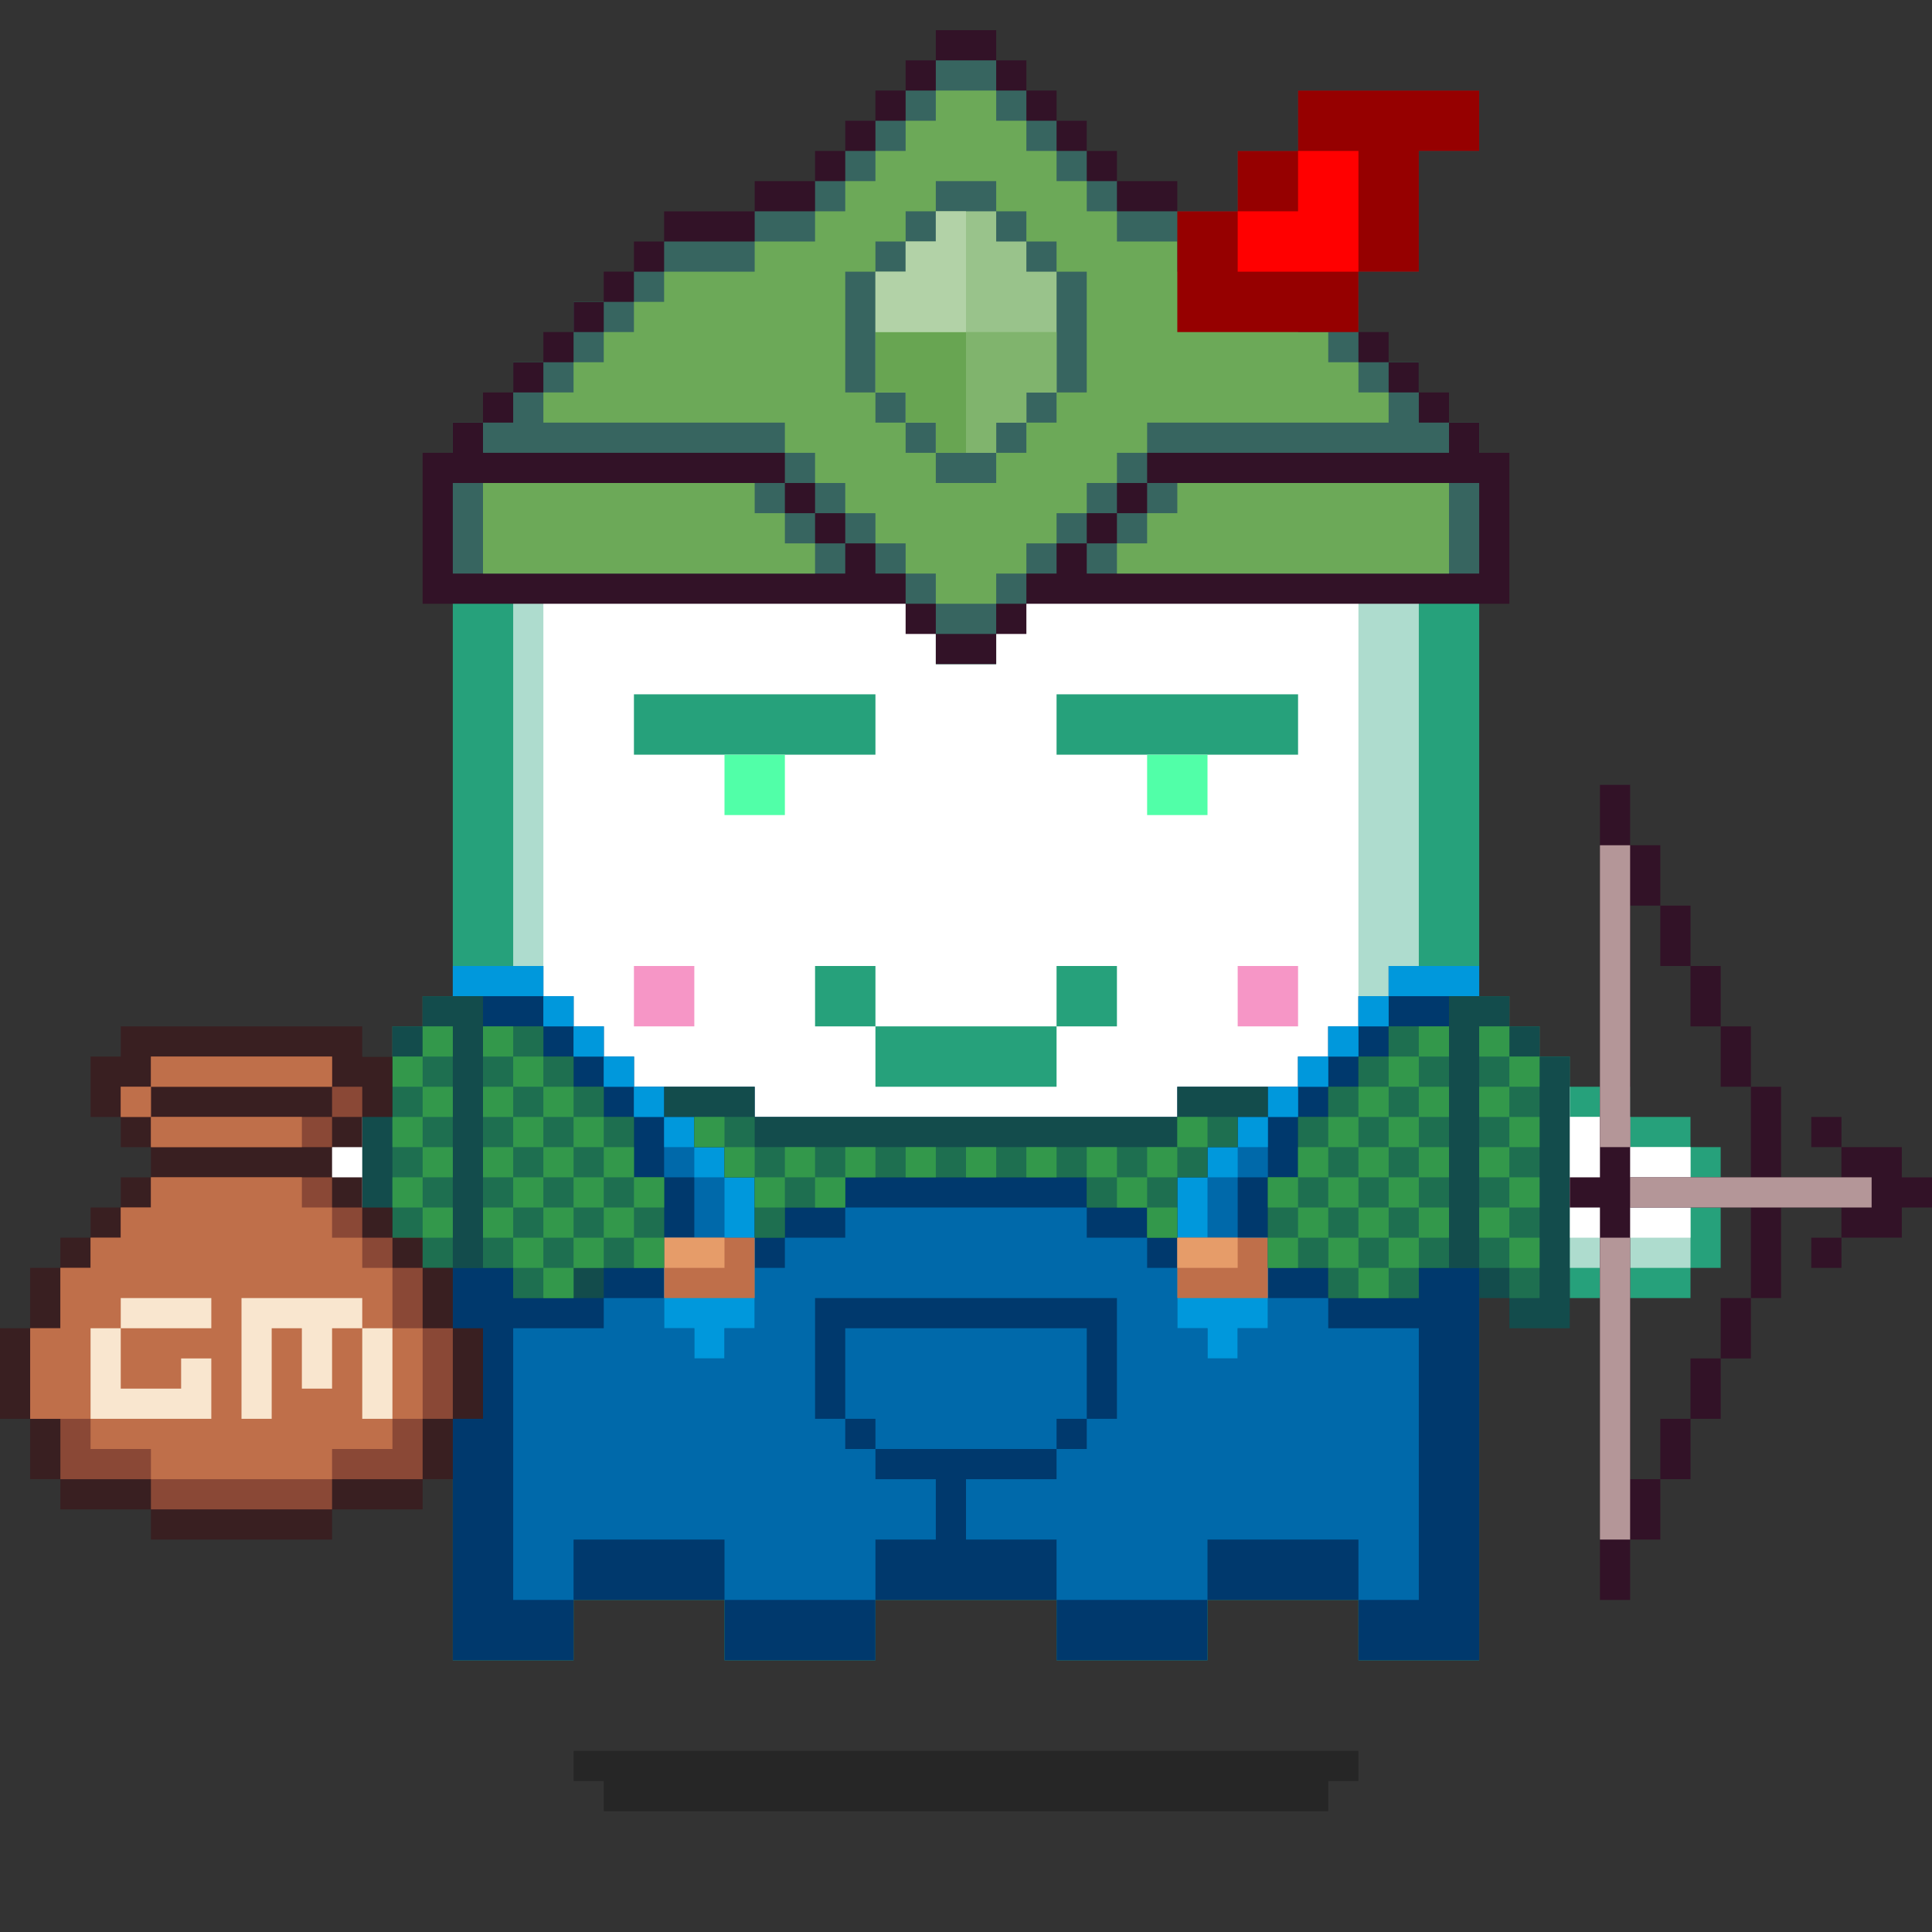 <svg xmlns="http://www.w3.org/2000/svg" viewBox="0 0 64 64"><rect x="0" y="0" width="64" height="64" fill="#333333" stroke="none"/><g class="gotchi-bg"><defs fill="#fff"><pattern id="a" patternUnits="userSpaceOnUse" width="4" height="4"><path d="M0 0h1v1H0zm2 2h1v1H2z"/></pattern><pattern id="b" patternUnits="userSpaceOnUse" x="0" y="0" width="2" height="2"><path d="M0 0h1v1H0z"/></pattern><pattern id="c" patternUnits="userSpaceOnUse" x="-2" y="0" width="8" height="1"><path d="M0 0h1v1H0zm2 0h1v1H2zm2 0h1v1H4z"/></pattern><pattern id="d" patternUnits="userSpaceOnUse" x="0" y="0" width="4" height="4"><path d="M0 0h1v1H0zm0 2h1v1H0zm1 0V1h1v1zm1 0h1v1H2zm0-1h1V0H2zm1 2h1v1H3z"/></pattern><pattern id="e" patternUnits="userSpaceOnUse" width="64" height="32"><path d="M4 4h1v1H4zm7 0h1v1h-1zm7 0h1v1h-1zm7 0h1v1h-1zm7 0h1v1h-1zm7 0h1v1h-1zm7 0h1v1h-1zm7 0h1v1h-1zm7 0h1v1h-1z"/><path fill="url(#a)" d="M0 8h64v7H0z"/><path fill="url(#b)" d="M0 16h64v1H0z"/><path fill="url(#c)" d="M0 18h64v1H0z"/><path fill="url(#b)" d="M22 18h15v1H22zM0 20h64v3H0z"/><path fill="url(#d)" d="M0 24h64v8H0z"/></pattern><mask id="f"><path fill="url(#e)" d="M0 0h64v32H0z"/></mask></defs><path fill="#fff" d="M0 0h64v32H0z"/><path fill="#dea8ff" class="gotchi-secondary" mask="url(#f)" d="M0 0h64v32H0z"/><path fill="#dea8ff" class="gotchi-secondary" d="M0 32h64v32H0z"/><path mask="url(#f)" fill="#fff" transform="matrix(1 0 0 -1 0 64)" d="M0 0h64v32H0z"/></g><style>.gotchi-primary{fill:#26A17B;}.gotchi-secondary{fill:#AEDCCE;}.gotchi-cheek{fill:#F696C6;}.gotchi-eyeColor{fill:#51FFA8;}.gotchi-primary-mouth{fill:#26A17B;}.gotchi-sleeves-up{display:none;}.gotchi-handsUp{display:none;}.gotchi-handsDownOpen{display:block;}.gotchi-handsDownClosed{display:none;}</style><g class="gotchi-body"><path d="M47 14v-2h-2v-2h-4V8h-4V6H27v2h-4v2h-4v2h-2v2h-2v41h4v-2h5v2h5v-2h6v2h5v-2h5v2h4V14z" class="gotchi-primary"/><path d="M45 14v-2h-4v-2h-4V8H27v2h-4v2h-4v2h-2v39h2v-2h5v2h5v-2h6v2h5v-2h5v2h2V14z" class="gotchi-secondary"/><path d="M18,49h2v-1h2v1h2v2h5v-2h2v-1h2v1h2v2h5v-2h2v-1h2v1h1V14h-4v-2h-4v-2h-5V9h-5v2h-4v2h-4v2h-1V49z" fill="#fff"/></g><path class="gotchi-cheek" d="M21 32v2h2v-2h-1zm21 0h-1v2h2v-2z"/><g class="gotchi-primary-mouth"><path d="M29 32h-2v2h2v-1z"/><path d="M33 34h-4v2h6v-2h-1z"/><path d="M36 32h-1v2h2v-2z"/></g>
    <style>
        .gotchi-bg { display: none }
    </style>
<g class="gotchi-shadow"><path opacity=".25" d="M25 58H19v1h1v1h24V59h1V58h-1z" fill="#000"/></g>,<g class="gotchi-collateral" fill="#26a17b"><path d="M31 19h2v3h-2zm0-2v1h2v-1h3v-1h-3v-1h2v-2h-6v2h2v1h-3v1z"/><path d="M27 17h1v1h-1z"/><path d="M28 18h3v1h-3zm8-1h1v1h-1z"/><path d="M33 18h3v1h-3z"/></g><g class="gotchi-eyeColor"><rect x="21" y="23" width="8" height="2" class="gotchi-primary" /><rect x="35" y="23" width="8" height="2" class="gotchi-primary" /><rect x="38" y="25" width="2" height="2" /><rect x="24" y="25" width="2" height="2" /></g><g class="gotchi-wearable wearable-body"><svg x="12" y="30"><svg xmlns="http://www.w3.org/2000/svg" width="40" height="25" xmlns:v="https://vecta.io/nano"><path d="M34 2v1h-1v1h-1v1h-1v1h-4v1H13V6H9V5H8V4H7V3H6V2H3v23h4v-2h5v2h5v-2h6v2h5v-2h5v2h4V2h-3z" fill="#00396d"/><g fill="#0069aa"><path d="M6 3h1v1H6zm27 0h1v1h-1z"/><path d="M7 4h1v1H7zm25 0h1v1h-1z"/><path d="M8 5h1v1H8zm23 0h1v1h-1z"/><path d="M9 6h1v1H9zm21 0h1v1h-1z"/><path d="M29 8h-1v1h-1v2h2V9h1V7h-1v1zM12 8h-1V7h-1v2h1v2h2V9h-1V8zm20 6v-1h-2v1h-1v1h-1v-1h-1v-2h-1v-1h-2v-1h-8v1h-2v1h-1v2h-1v1h-1v-1h-1v-1H8v1H5v9h2v-2h5v2h5v-2h2v-2h-2v-1h-1v-1h-1v-4h10v4h-1v1h-1v1h-3v2h3v2h5v-2h5v2h2v-9h-3z"/><path d="M24 17v-3h-8v3h1v1h6v-1h1z"/></g><g fill="#0098dc"><path d="M3 2v1h3V2H3zm31 0v1h3V2h-3z"/><path d="M6 3h1v1H6zm27 0h1v1h-1z"/><path d="M7 4h1v1H7zm25 0h1v1h-1z"/><path d="M8 5h1v1H8zm23 0h1v1h-1z"/><path d="M9 6h1v1H9zm21 0h1v1h-1z"/><path d="M10 7h1v1h-1zm19 0h1v1h-1z"/><path d="M11 8h1v1h-1zm17 0h1v1h-1z"/><path d="M12 11h1V9h-1v2zm15 0h1V9h-1v2z"/></g><path d="M36 3v1h-2v1h-1v1h-1v1h-1v2h-1v3h2v1h3v-1h2V3h-1zm-6 3h-3v1H13V6h-3v1h1v1h1v1h1v2h1v-1h2V9h8v1h2v1h1V9h1V8h1V7h1V6zM9 8V7H8V6H7V5H6V4H4V3H3v9h2v1h3v-1h2V9H9V8z" fill="#134c4c"/><path d="M10 11v3h1v1h1v-1h1v-3h-3zm17 0v3h1v1h1v-1h1v-3h-3z" fill="#0098dc"/><path d="M27 11v2h3v-2h-3z" fill="#bf6f4a"/><path d="M27 11v1h2v-1h-2z" fill="#e69c69"/><path d="M10 11v2h3v-2h-3z" fill="#bf6f4a"/><path d="M10 11v1h2v-1h-2z" fill="#e69c69"/><path d="M35 4h-1v1h-1v1h-1v1h-1v2h-1v3h2v1h3v-1h1V4h-1zm-8 3v1H13V7h-2v1h1v1h1v2h1v-1h2V9h8v1h2v1h1V9h1V8h1V7h-2zM9 8V7H8V6H7V5H6V4H4v8h1v1h2v-1h3V9H9V8z" fill="#1e6f50"/><g fill="#33984b"><path d="M4 4h1v1H4zm31 0h1v1h-1z"/><path d="M5 5h1v1H5zm29 0h1v1h-1z"/><path d="M4 6h1v1H4zm2 0h1v1H6zm27 0h1v1h-1zm2 0h1v1h-1z"/><path d="M5 7h1v1H5zm2 0h1v1H7zm4 0h1v1h-1zm16 0h1v1h-1zm5 0h1v1h-1zm2 0h1v1h-1z"/><path d="M4 8h1v1H4zm2 0h1v1H6zm2 0h1v1H8zm4 0h1v1h-1zm2 0h1v1h-1zm2 0h1v1h-1zm2 0h1v1h-1zm2 0h1v1h-1zm2 0h1v1h-1zm2 0h1v1h-1zm2 0h1v1h-1zm5 0h1v1h-1zm2 0h1v1h-1zm2 0h1v1h-1z"/><path d="M5 9h1v1H5zm2 0h1v1H7zm2 0h1v1H9zm4 0h1v1h-1zm2 0h1v1h-1zm10 0h1v1h-1zm5 0h1v1h-1zm2 0h1v1h-1zm2 0h1v1h-1z"/><path d="M4 10h1v1H4zm2 0h1v1H6zm2 0h1v1H8zm18 0h1v1h-1zm5 0h1v1h-1zm2 0h1v1h-1zm2 0h1v1h-1z"/><path d="M5 11h1v1H5zm2 0h1v1H7zm2 0h1v1H9zm21 0h1v1h-1zm2 0h1v1h-1zm2 0h1v1h-1z"/><path d="M6 12h1v1H6zm27 0h1v1h-1z"/></g></svg></svg></g><g class="gotchi-handsDownClosed"><g class="gotchi-primary"><path d="M19 42h1v1h-1zm1-6h1v1h-1z"/><path d="M21 37h1v1h-1zm5 3v4h1v-4zm-5 3h-1v1h2v-1z"/><path d="M24 44h-2v1h4v-1h-1zm1-5h-1v1h2v-1z"/><path d="M23 38h-1v1h2v-1z"/></g><g class="gotchi-secondary"><path d="M19 43h1v1h-1zm5 2h-2v1h4v-1h-1z"/><path d="M27 41v3h1v-3zm-6 3h-1v1h2v-1z"/><path d="M26 44h1v1h-1zm-7-3h-1v2h1v-1z"/></g><g class="gotchi-primary"><path d="M44 42h1v1h-1zm-1-6h1v1h-1z"/><path d="M42 37h1v1h-1z"/><path d="M42 39v-1h-2v1h1zm0 4v1h2v-1h-1z"/><path d="M40 44h-2v1h4v-1h-1z"/><path d="M38 42v-2h-1v4h1v-1z"/><path d="M40 40v-1h-2v1h1z"/></g><g class="gotchi-secondary"><path d="M42 44v1h2v-1h-1zm-5-2v-1h-1v3h1v-1z"/><path d="M40 45h-2v1h4v-1h-1z"/><path d="M37 44h1v1h-1zm7-1h1v1h-1z"/></g></g><g class="gotchi-handsDownOpen"><g class="gotchi-primary"><path d="M56 38v-1h-2v-1h-2v-1h-1v-1h-1v-1h-1v8h1v1h2v1h4v-1h1v-4z"/></g><g class="gotchi-secondary"><path d="M54 38v-1h-2v-1h-1v-1h-1v-1h-1v6h1v1h2v1h4v-4z" /></g><path d="M54,38v-1h-2v-1h-1v-1h-1v-1h-1v5h1v1h2v1h4v-3H54z" fill="#fff"/><g class="gotchi-primary"><path d="M8 38v-1h2v-1h2v-1h1v-1h1v-1h1v8h-1v1h-2v1H8v-1H7v-4z"/></g><g class="gotchi-secondary"><path d="M10 38v-1h2v-1h1v-1h1v-1h1v6h-1v1h-2v1H8v-4z" /></g><path d="M8,38v3h4v-1h2v-1h1v-5h-1v1h-1v1h-1v1h-2v1H8z" fill="#fff"/></g><g class="gotchi-handsUp"><g class="gotchi-secondary"><path d="M50,38h1v1h-1V38z"/><path d="M49 39h1v1h-1v-1zm2-2h1v1h-1v-1z"/><path d="M52,36h2v1h-2V36z"/><path d="M54,35h2v1h-2V35z"/></g><path d="M52,32v1h-2v1h-1v5h1v-1h1v-1h1v-1h2v-1h2v-3H52z" fill="#fff"/><g class="gotchi-primary"><path d="M49,33h1v1h-1V33z"/><path d="M50 32h2v1h-2v-1zm0 7h1v1h-1v-1z"/><path d="M49 40h1v1h-1v-1zm2-2h1v1h-1v-1z"/><path d="M52 37h2v1h-2v-1zm0-6h4v1h-4v-1z"/><path d="M56,32h1v4h-1V32z"/><path d="M54,36h2v1h-2V36z"/></g><g class="gotchi-secondary"><path d="M13,38h1v1h-1V38z"/><path d="M14 39h1v1h-1v-1zm-2-2h1v1h-1v-1z"/><path d="M10,36h2v1h-2V36z"/><path d="M8,35h2v1H8V35z"/></g><path d="M8,32v3h2v1h2v1h1v1h1v1h1v-5h-1v-1h-2v-1H8z" fill="#fff"/><g class="gotchi-primary"><path d="M14,33h1v1h-1V33z"/><path d="M12 32h2v1h-2v-1zm1 7h1v1h-1v-1z"/><path d="M14 40h1v1h-1v-1zm-2-2h1v1h-1v-1z"/><path d="M10 37h2v1h-2v-1zm-2-6h4v1H8v-1z"/><path d="M7,32h1v4H7V32z"/><path d="M8,36h2v1H8V36z"/></g></g><g class="gotchi-wearable wearable-head"><svg x="14" y="1"><path d="M35 14v-1h-1v-1h-1v-1h-1v-1h-1V8h2V4h2V2h-6v2h-2v2h-2V5h-2V4h-1V3h-1V2h-1V1h-1V0h-2v1h-1v1h-1v1h-1v1h-1v1h-2v1H8v1H7v1H6v1H5v1H4v1H3v1H2v1H1v1H0v5h16v1h1v1h2v-1h1v-1h16v-5h-1z" fill="#321227"/><g fill="#376560"><path d="M23 16v1h-1v1h13v-3H24v1h-1zm-10 0h-1v-1H1v3h13v-1h-1v-1z"/><path d="M29 2v2h-2v2h-4V5h-1V4h-1V3h-1V2h-1V1h-2v1h-1v1h-1v1h-1v1h-1v1h-2v1H8v1H7v1H6v1H5v1H4v1H3v1H2v1h10v1h1v1h1v1h1v1h1v1h1v1h2v-1h1v-1h1v-1h1v-1h1v-1h1v-1h10v-1h-1v-1h-1v-1h-1V8h2V4h2V2h-6z"/></g><path d="M12 16h-1v-1H2v3h11v-1h-1v-1zm11-2h1v-1h8v-1h-1v-1h-1v-1h-1V9h-1V8h-3V7h-2V6h-1V5h-1V4h-1V3h-1V2h-2v1h-1v1h-1v1h-1v1h-1v1h-2v1H8v1H7v1H6v1H5v1H4v1h8v1h1v1h1v1h1v1h1v1h1v1h2v-1h1v-1h1v-1h1v-1h1v-1zm2 1v1h-1v1h-1v1h11v-3h-9z" fill="#6ca958"/><path d="M29 2v2h-2v2h-2v4h6V8h2V4h2V2h-6z" fill="#960000"/><path d="M21 8V7h-1V6h-1V5h-2v1h-1v1h-1v1h-1v4h1v1h1v1h1v1h2v-1h1v-1h1v-1h1V8h-1z" fill="#376560"/><path d="M20 8V7h-1V6h-2v1h-1v1h-1v4h1v1h1v1h2v-1h1v-1h1V8h-1z" fill="#99c38b"/><path d="M18 10v4h1v-1h1v-1h1v-2h-3z" fill="#80b46d"/><path d="M15 10v2h1v1h1v1h1v-4h-3z" fill="#68a552"/><path d="M17 6v1h-1v1h-1v2h3V6h-1z" fill="#b2d2a7"/><path d="M29 4v2h-2v2h4V4h-2z" fill="red"/></svg></g>"><svg x="12" y="30"><g><g class="gotchi-sleeves gotchi-sleeves-left gotchi-sleeves-up"><svg xmlns="http://www.w3.org/2000/svg" width="40" height="25" xmlns:v="https://vecta.io/nano"><path d="M39 9v1h-1v1h-2V2h1V1h1V0h2v9z" fill="#134c4c"/><path d="M38 9v1h-1V2h1V1h1v8h-1z" fill="#1e6f50"/><g fill="#33984b"><path d="M37 9h1v1h-1z"/><path d="M38 8h1v1h-1z"/><path d="M37 7h1v1h-1z"/><path d="M38 6h1v1h-1z"/><path d="M37 5h1v1h-1z"/><path d="M38 4h1v1h-1z"/><path d="M37 3h1v1h-1z"/><path d="M38 2h1v1h-1z"/></g></svg></g><g class="gotchi-sleeves gotchi-sleeves-left gotchi-sleeves-down"><svg xmlns="http://www.w3.org/2000/svg" width="40" height="25" xmlns:v="https://vecta.io/nano"><path d="M39 5V4h-1V3h-2v9h1v1h1v1h2V5z" fill="#134c4c"/><path d="M38 5V4h-1v8h1v1h1V5h-1z" fill="#1e6f50"/><g fill="#33984b"><path d="M37 4h1v1h-1z"/><path d="M38 5h1v1h-1z"/><path d="M37 6h1v1h-1z"/><path d="M38 7h1v1h-1z"/><path d="M37 8h1v1h-1z"/><path d="M38 9h1v1h-1z"/><path d="M37 10h1v1h-1z"/><path d="M38 11h1v1h-1z"/></g></svg></g><g class="gotchi-sleeves gotchi-sleeves-right gotchi-sleeves-up"><svg xmlns="http://www.w3.org/2000/svg" width="40" height="25" xmlns:v="https://vecta.io/nano"><path d="M1 9v1h1v1h2V2H3V1H2V0H0v9z" fill="#134c4c"/><path d="M2 9v1h1V2H2V1H1v8h1z" fill="#1e6f50"/><g fill="#33984b"><path d="M2 9h1v1H2z"/><path d="M1 8h1v1H1z"/><path d="M2 7h1v1H2z"/><path d="M1 6h1v1H1z"/><path d="M2 5h1v1H2z"/><path d="M1 4h1v1H1z"/><path d="M2 3h1v1H2z"/><path d="M1 2h1v1H1z"/></g></svg></g><g class="gotchi-sleeves gotchi-sleeves-right gotchi-sleeves-down"><svg xmlns="http://www.w3.org/2000/svg" width="40" height="25" xmlns:v="https://vecta.io/nano"><path d="M1 5V4h1V3h2v9H3v1H2v1H0V5z" fill="#134c4c"/><path d="M2 5V4h1v8H2v1H1V5h1z" fill="#1e6f50"/><g fill="#33984b"><path d="M2 4h1v1H2z"/><path d="M1 5h1v1H1z"/><path d="M2 6h1v1H2z"/><path d="M1 7h1v1H1z"/><path d="M2 8h1v1H2z"/><path d="M1 9h1v1H1z"/><path d="M2 10h1v1H2z"/><path d="M1 11h1v1H1z"/></g></svg></g></g></svg><g class="gotchi-wearable wearable-hand wearable-hand-left"><svg x="0" y="34"><svg xmlns="http://www.w3.org/2000/svg" width="16" height="17" xmlns:v="https://vecta.io/nano"><path d="M15 10V8h-1V7h-1V6h-1V5h-1V4h1V3h1V1h-1V0H4v1H3v2h1v1h1v1H4v1H3v1H2v1H1v2H0v3h1v2h1v1h3v1h6v-1h3v-1h1v-2h1v-3h-1z" fill="#391f21"/><g fill="#8a4836"><path d="M11 2V1H5v1h6z"/><path d="M4 2h1v1H4zm7 0h1v1h-1z"/><path d="M5 3v1h6V3H5zm9 7V8h-1V7h-1V6h-1V5H5v1H4v1H3v1H2v2H1v3h1v2h3v1h6v-1h3v-2h1v-3h-1z"/></g><g fill="#bf6f4a"><path d="M11 2V1H5v1h6z"/><path d="M4 2h1v1H4z"/><path d="M10 4V3H5v1h5zm3 6V8h-1V7h-1V6h-1V5H5v1H4v1H3v1H2v2H1v3h2v1h2v1h6v-1h2v-1h1v-3h-1z"/></g><g fill="#f9e6cf"><path d="M4 9v1h3V9H4zm4 0v4h1v-3h1v2h1v-2h1V9H8z"/><path d="M3 13h4v-2H6v1H4v-2H3v3zm9-3v3h1v-3h-1z"/></g></svg></svg></g><g class="gotchi-wearable wearable-hand wearable-hand-right"><svg x="0" y="26"><g transform="scale(-1, 1) translate(-64, 0)"><g fill="#321227"><path d="M9 4H8v2h1V4z"/><path d="M8 6H7v2h1V6z"/><path d="M7 8H6v2h1V8zm1 13v2h1v-2H8z"/><path d="M7 19v2h1v-2H7z"/><path d="M6 17v2h1v-2H6zm-3-2h1v1H3zm0-4h1v1H3z"/><path d="M11 13V0h-1v2H9v2h1v9H6v-3H5v3H3v-1H1v1H0v1h1v1h2v-1h2v3h1v-3h4v9H9v2h1v2h1V14h1v-1h-1z"/></g><path d="M10 25h1V15h-1v10zm0-23v10h1V2h-1zm0 11H2v1h8v-1z" fill="#b49698"/></g></svg></g></svg>